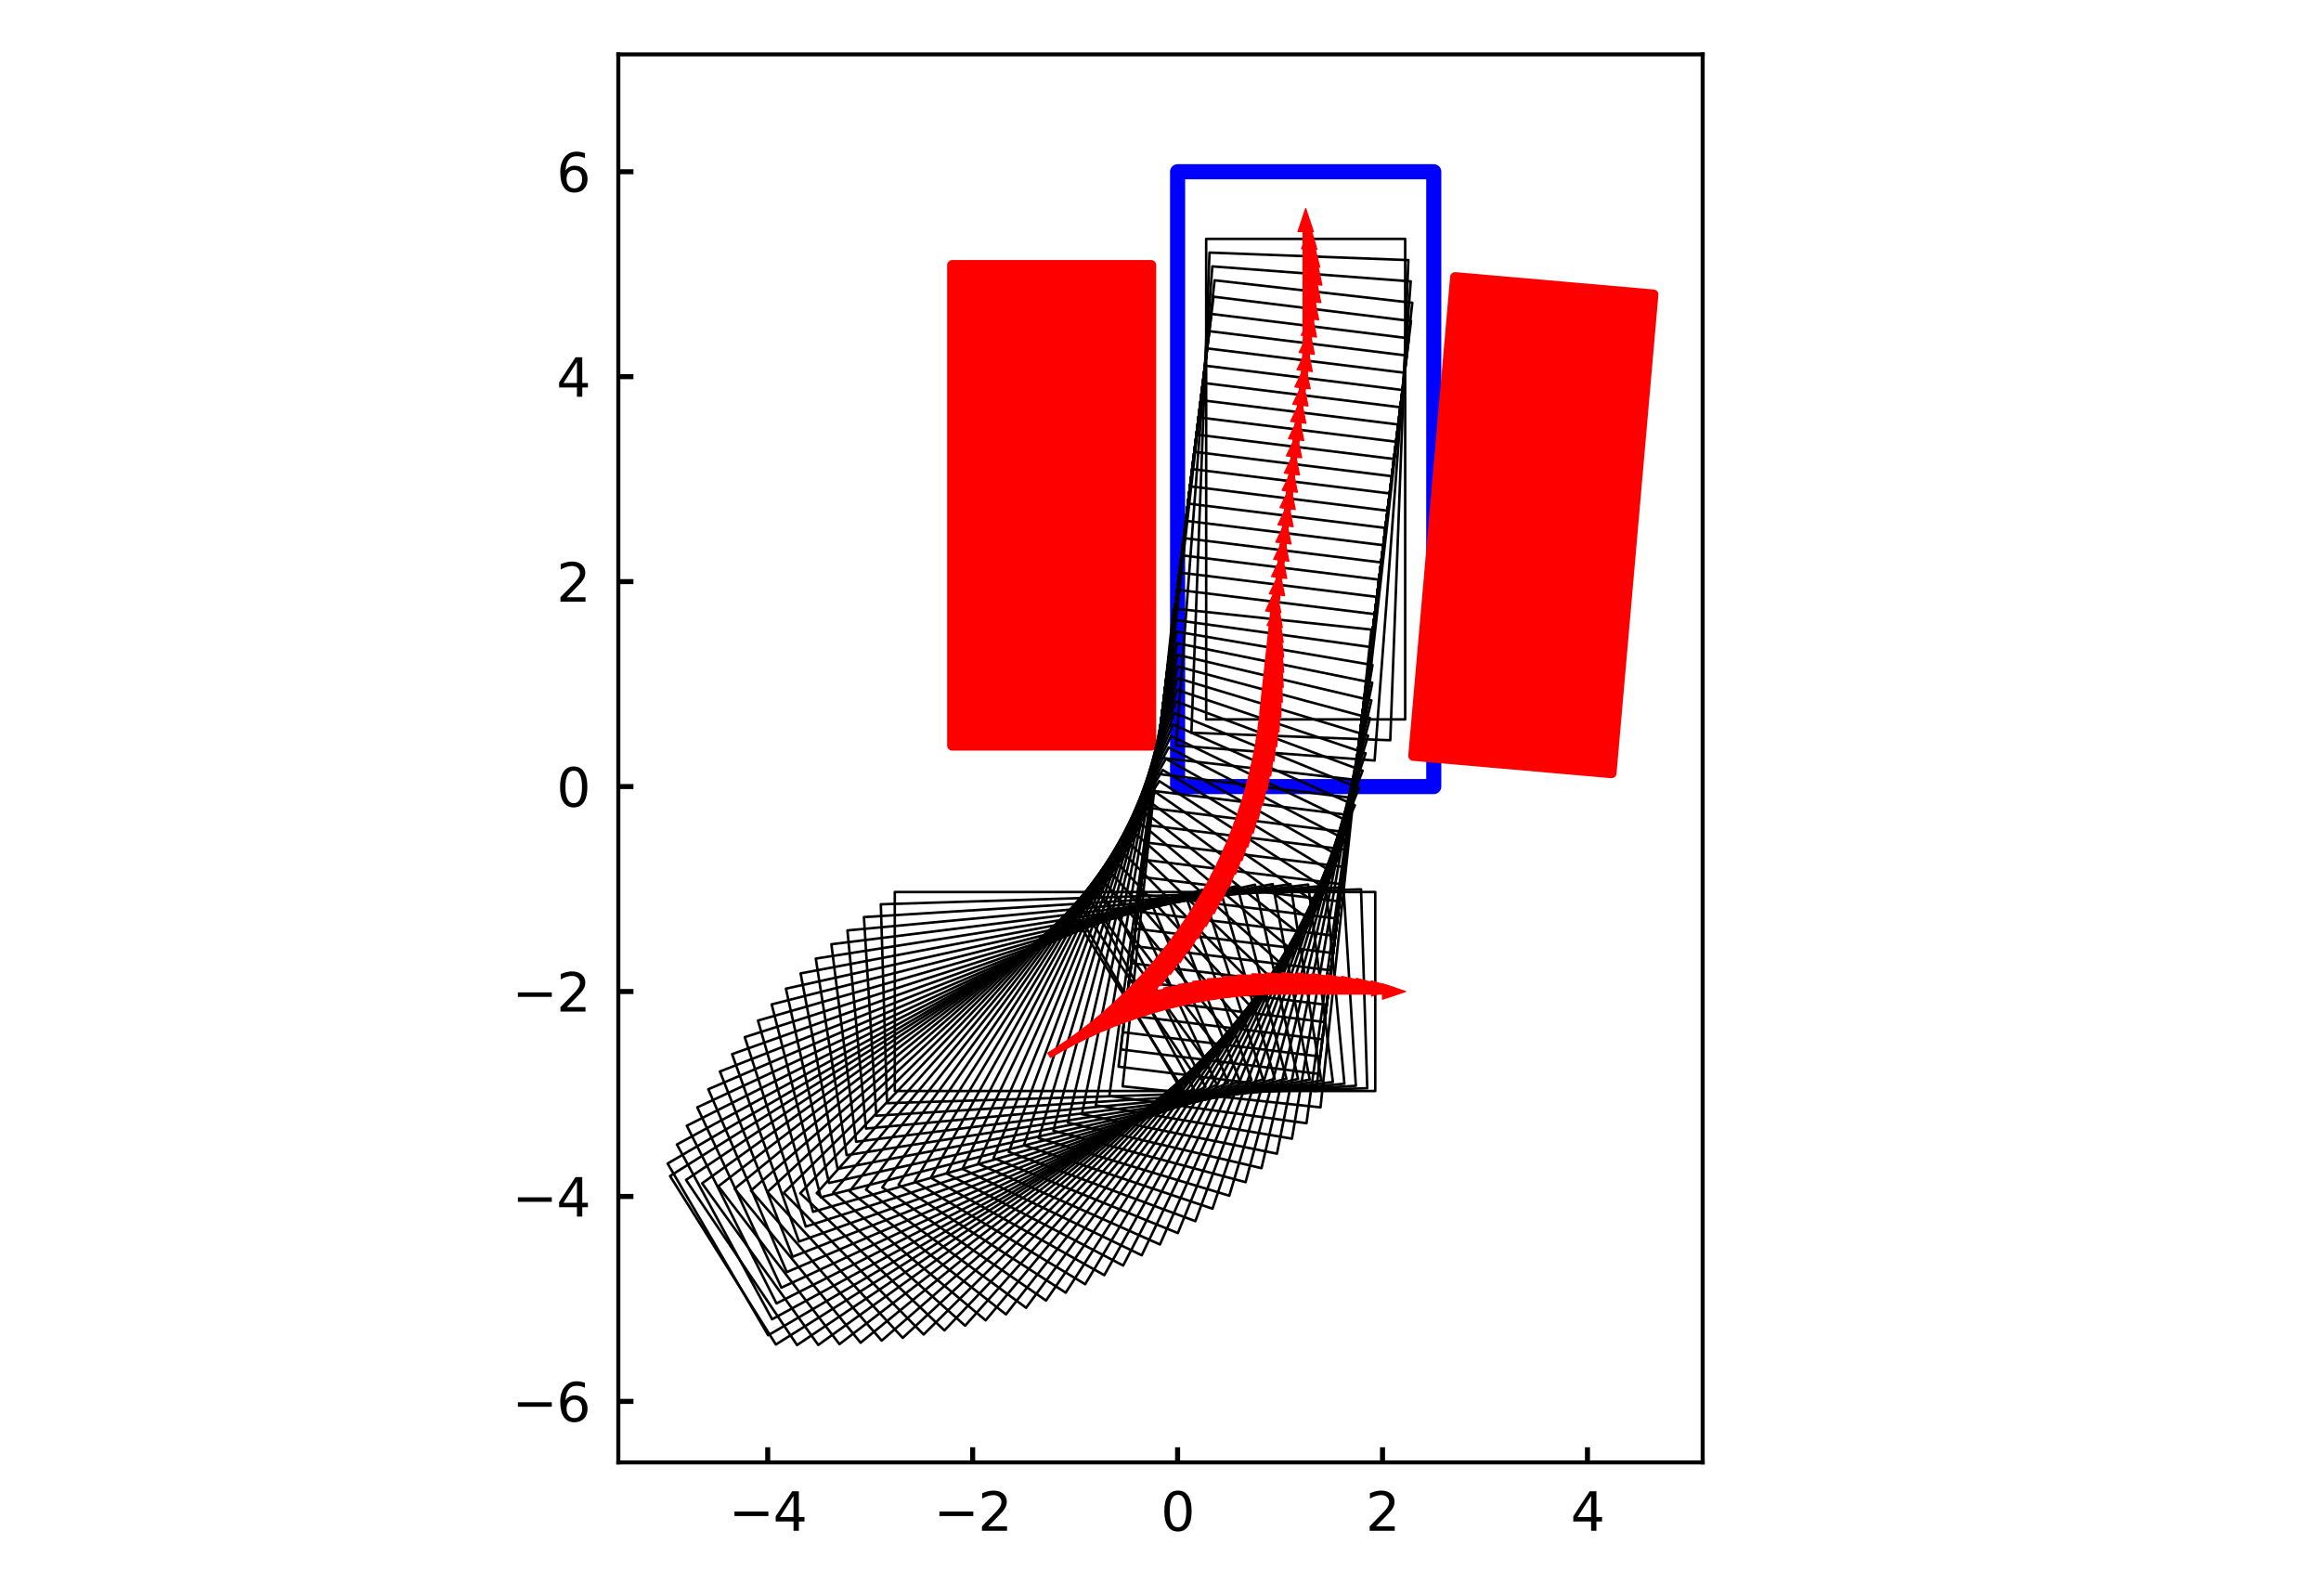 <?xml version="1.0" encoding="utf-8" standalone="no"?>
<!DOCTYPE svg PUBLIC "-//W3C//DTD SVG 1.1//EN"
  "http://www.w3.org/Graphics/SVG/1.1/DTD/svg11.dtd">
<svg xmlns:xlink="http://www.w3.org/1999/xlink" width="460.8pt" height="316.8pt" viewBox="0 0 460.8 316.8" xmlns="http://www.w3.org/2000/svg" version="1.1">
 <defs>
  <style type="text/css">*{stroke-linejoin: round; stroke-linecap: butt}</style>
 </defs>
 <g id="figure_1">
  <g id="patch_1">
   <path d="M 0 316.8 
L 460.8 316.8 
L 460.8 0 
L 0 0 
z
" style="fill: #ffffff"/>
  </g>
  <g id="axes_1">
   <g id="patch_2">
    <path d="M 122.761 290.32 
L 338.039 290.32 
L 338.039 10.8 
L 122.761 10.8 
z
" style="fill: #ffffff"/>
   </g>
   <g id="PatchCollection_1">
    <path d="M 233.794 156.153 
L 284.652 156.153 
L 284.652 34.093 
L 233.794 34.093 
z
" clip-path="url(#p45402630ba)" style="fill: #ffffff; stroke: #0000ff; stroke-width: 3"/>
    <path d="M 189.038 148.016 
L 228.545 148.016 
L 228.545 52.626 
L 189.038 52.626 
z
" clip-path="url(#p45402630ba)" style="fill: #ff0000; stroke: #ff0000; stroke-width: 2"/>
    <path d="M 280.583 150.05 
L 319.94 153.493 
L 328.253 58.467 
L 288.897 55.023 
z
" clip-path="url(#p45402630ba)" style="fill: #ff0000; stroke: #ff0000; stroke-width: 2"/>
   </g>
   <g id="PatchCollection_2">
    <path d="M 177.646 216.593 
L 273.036 216.593 
L 273.036 177.086 
L 177.646 177.086 
L 177.646 216.593 
z
" clip-path="url(#p45402630ba)" style="fill: none; stroke: #000000; stroke-width: 0.5"/>
    <path d="M 176.104 219.01 
L 271.447 216.038 
L 270.216 176.551 
L 174.873 179.523 
L 176.104 219.01 
z
" clip-path="url(#p45402630ba)" style="fill: none; stroke: #000000; stroke-width: 0.5"/>
    <path d="M 173.98 221.496 
L 269.185 215.554 
L 266.724 176.124 
L 171.52 182.066 
L 173.98 221.496 
z
" clip-path="url(#p45402630ba)" style="fill: none; stroke: #000000; stroke-width: 0.5"/>
    <path d="M 171.936 224.046 
L 266.909 215.141 
L 263.221 175.807 
L 168.248 184.712 
L 171.936 224.046 
z
" clip-path="url(#p45402630ba)" style="fill: none; stroke: #000000; stroke-width: 0.5"/>
    <path d="M 169.971 226.659 
L 264.621 214.799 
L 259.709 175.599 
L 165.06 187.459 
L 169.971 226.659 
z
" clip-path="url(#p45402630ba)" style="fill: none; stroke: #000000; stroke-width: 0.5"/>
    <path d="M 168.089 229.331 
L 262.324 214.529 
L 256.193 175.501 
L 161.959 190.303 
L 168.089 229.331 
z
" clip-path="url(#p45402630ba)" style="fill: none; stroke: #000000; stroke-width: 0.5"/>
    <path d="M 166.292 232.062 
L 260.019 214.33 
L 252.675 175.512 
L 158.948 193.243 
L 166.292 232.062 
z
" clip-path="url(#p45402630ba)" style="fill: none; stroke: #000000; stroke-width: 0.5"/>
    <path d="M 164.58 234.846 
L 257.709 214.203 
L 249.159 175.633 
L 156.03 196.276 
L 164.58 234.846 
z
" clip-path="url(#p45402630ba)" style="fill: none; stroke: #000000; stroke-width: 0.5"/>
    <path d="M 162.955 237.683 
L 255.396 214.149 
L 245.649 175.863 
L 153.208 199.398 
L 162.955 237.683 
z
" clip-path="url(#p45402630ba)" style="fill: none; stroke: #000000; stroke-width: 0.5"/>
    <path d="M 161.42 240.569 
L 253.083 214.166 
L 242.148 176.203 
L 150.485 202.606 
L 161.42 240.569 
z
" clip-path="url(#p45402630ba)" style="fill: none; stroke: #000000; stroke-width: 0.5"/>
    <path d="M 159.976 243.502 
L 250.772 214.255 
L 238.659 176.651 
L 147.863 205.898 
L 159.976 243.502 
z
" clip-path="url(#p45402630ba)" style="fill: none; stroke: #000000; stroke-width: 0.5"/>
    <path d="M 158.624 246.478 
L 248.464 214.417 
L 235.185 177.208 
L 145.345 209.269 
L 158.624 246.478 
z
" clip-path="url(#p45402630ba)" style="fill: none; stroke: #000000; stroke-width: 0.5"/>
    <path d="M 157.365 249.494 
L 246.162 214.65 
L 231.731 177.873 
L 142.933 212.718 
L 157.365 249.494 
z
" clip-path="url(#p45402630ba)" style="fill: none; stroke: #000000; stroke-width: 0.5"/>
    <path d="M 156.2 252.549 
L 243.869 214.954 
L 228.299 178.645 
L 140.63 216.24 
L 156.2 252.549 
z
" clip-path="url(#p45402630ba)" style="fill: none; stroke: #000000; stroke-width: 0.5"/>
    <path d="M 155.132 255.638 
L 241.587 215.33 
L 224.893 179.524 
L 138.438 219.832 
L 155.132 255.638 
z
" clip-path="url(#p45402630ba)" style="fill: none; stroke: #000000; stroke-width: 0.5"/>
    <path d="M 154.16 258.759 
L 239.317 215.777 
L 221.516 180.509 
L 136.358 223.491 
L 154.16 258.759 
z
" clip-path="url(#p45402630ba)" style="fill: none; stroke: #000000; stroke-width: 0.5"/>
    <path d="M 153.286 261.909 
L 237.062 216.295 
L 218.171 181.598 
L 134.394 227.212 
L 153.286 261.909 
z
" clip-path="url(#p45402630ba)" style="fill: none; stroke: #000000; stroke-width: 0.5"/>
    <path d="M 152.51 265.085 
L 234.825 216.882 
L 214.861 182.791 
L 132.547 230.993 
L 152.51 265.085 
z
" clip-path="url(#p45402630ba)" style="fill: none; stroke: #000000; stroke-width: 0.5"/>
    <path d="M 154.039 266.919 
L 234.812 216.175 
L 213.796 182.722 
L 133.023 233.466 
L 154.039 266.919 
z
" clip-path="url(#p45402630ba)" style="fill: none; stroke: #000000; stroke-width: 0.5"/>
    <path d="M 158.246 267.027 
L 237.399 213.791 
L 215.351 181.009 
L 136.198 234.245 
L 158.246 267.027 
z
" clip-path="url(#p45402630ba)" style="fill: none; stroke: #000000; stroke-width: 0.5"/>
    <path d="M 162.454 267.003 
L 239.91 211.327 
L 216.851 179.248 
L 139.395 234.924 
L 162.454 267.003 
z
" clip-path="url(#p45402630ba)" style="fill: none; stroke: #000000; stroke-width: 0.5"/>
    <path d="M 166.66 266.849 
L 242.343 208.787 
L 218.296 177.442 
L 142.613 235.504 
L 166.66 266.849 
z
" clip-path="url(#p45402630ba)" style="fill: none; stroke: #000000; stroke-width: 0.5"/>
    <path d="M 170.858 266.564 
L 244.696 206.172 
L 219.684 175.591 
L 145.846 235.983 
L 170.858 266.564 
z
" clip-path="url(#p45402630ba)" style="fill: none; stroke: #000000; stroke-width: 0.5"/>
    <path d="M 175.046 266.148 
L 246.966 203.485 
L 221.013 173.698 
L 149.093 236.361 
L 175.046 266.148 
z
" clip-path="url(#p45402630ba)" style="fill: none; stroke: #000000; stroke-width: 0.5"/>
    <path d="M 179.218 265.602 
L 249.151 200.728 
L 222.283 171.764 
L 152.35 236.638 
L 179.218 265.602 
z
" clip-path="url(#p45402630ba)" style="fill: none; stroke: #000000; stroke-width: 0.5"/>
    <path d="M 183.372 264.925 
L 251.25 197.904 
L 223.492 169.792 
L 155.614 236.813 
L 183.372 264.925 
z
" clip-path="url(#p45402630ba)" style="fill: none; stroke: #000000; stroke-width: 0.5"/>
    <path d="M 187.502 264.12 
L 253.259 195.017 
L 224.639 167.783 
L 158.882 236.887 
L 187.502 264.12 
z
" clip-path="url(#p45402630ba)" style="fill: none; stroke: #000000; stroke-width: 0.5"/>
    <path d="M 191.606 263.187 
L 255.177 192.068 
L 225.723 165.739 
L 162.151 236.858 
L 191.606 263.187 
z
" clip-path="url(#p45402630ba)" style="fill: none; stroke: #000000; stroke-width: 0.5"/>
    <path d="M 195.678 262.126 
L 257.003 189.061 
L 226.742 163.663 
L 165.418 236.728 
L 195.678 262.126 
z
" clip-path="url(#p45402630ba)" style="fill: none; stroke: #000000; stroke-width: 0.5"/>
    <path d="M 199.715 260.939 
L 258.734 185.999 
L 227.697 161.556 
L 168.678 236.496 
L 199.715 260.939 
z
" clip-path="url(#p45402630ba)" style="fill: none; stroke: #000000; stroke-width: 0.5"/>
    <path d="M 203.714 259.627 
L 260.369 182.884 
L 228.585 159.42 
L 171.93 236.162 
L 203.714 259.627 
z
" clip-path="url(#p45402630ba)" style="fill: none; stroke: #000000; stroke-width: 0.5"/>
    <path d="M 207.669 258.19 
L 261.906 179.72 
L 229.406 157.257 
L 175.17 235.728 
L 207.669 258.19 
z
" clip-path="url(#p45402630ba)" style="fill: none; stroke: #000000; stroke-width: 0.5"/>
    <path d="M 211.578 256.631 
L 263.343 176.509 
L 230.16 155.07 
L 178.395 235.192 
L 211.578 256.631 
z
" clip-path="url(#p45402630ba)" style="fill: none; stroke: #000000; stroke-width: 0.5"/>
    <path d="M 215.436 254.951 
L 264.68 173.256 
L 230.845 152.861 
L 181.601 234.556 
L 215.436 254.951 
z
" clip-path="url(#p45402630ba)" style="fill: none; stroke: #000000; stroke-width: 0.5"/>
    <path d="M 219.241 253.152 
L 265.915 169.962 
L 231.461 150.631 
L 184.787 233.822 
L 219.241 253.152 
z
" clip-path="url(#p45402630ba)" style="fill: none; stroke: #000000; stroke-width: 0.5"/>
    <path d="M 222.987 251.235 
L 267.047 166.631 
L 232.007 148.383 
L 187.947 232.988 
L 222.987 251.235 
z
" clip-path="url(#p45402630ba)" style="fill: none; stroke: #000000; stroke-width: 0.5"/>
    <path d="M 226.672 249.203 
L 268.074 163.266 
L 232.483 146.119 
L 191.08 232.055 
L 226.672 249.203 
z
" clip-path="url(#p45402630ba)" style="fill: none; stroke: #000000; stroke-width: 0.5"/>
    <path d="M 230.291 247.056 
L 268.996 159.872 
L 232.888 143.841 
L 194.183 231.026 
L 230.291 247.056 
z
" clip-path="url(#p45402630ba)" style="fill: none; stroke: #000000; stroke-width: 0.5"/>
    <path d="M 233.842 244.798 
L 269.812 156.45 
L 233.222 141.552 
L 197.252 229.9 
L 233.842 244.798 
z
" clip-path="url(#p45402630ba)" style="fill: none; stroke: #000000; stroke-width: 0.5"/>
    <path d="M 237.321 242.43 
L 270.521 153.004 
L 233.484 139.254 
L 200.284 228.68 
L 237.321 242.43 
z
" clip-path="url(#p45402630ba)" style="fill: none; stroke: #000000; stroke-width: 0.5"/>
    <path d="M 240.725 239.955 
L 271.122 149.538 
L 233.674 136.949 
L 203.277 227.366 
L 240.725 239.955 
z
" clip-path="url(#p45402630ba)" style="fill: none; stroke: #000000; stroke-width: 0.5"/>
    <path d="M 244.049 237.375 
L 271.614 146.055 
L 233.793 134.638 
L 206.228 225.959 
L 244.049 237.375 
z
" clip-path="url(#p45402630ba)" style="fill: none; stroke: #000000; stroke-width: 0.5"/>
    <path d="M 247.291 234.693 
L 271.998 142.558 
L 233.84 132.326 
L 209.133 224.46 
L 247.291 234.693 
z
" clip-path="url(#p45402630ba)" style="fill: none; stroke: #000000; stroke-width: 0.5"/>
    <path d="M 250.449 231.911 
L 272.273 139.051 
L 233.814 130.012 
L 211.99 222.872 
L 250.449 231.911 
z
" clip-path="url(#p45402630ba)" style="fill: none; stroke: #000000; stroke-width: 0.5"/>
    <path d="M 253.518 229.032 
L 272.439 135.537 
L 233.717 127.701 
L 214.796 221.196 
L 253.518 229.032 
z
" clip-path="url(#p45402630ba)" style="fill: none; stroke: #000000; stroke-width: 0.5"/>
    <path d="M 256.497 226.059 
L 272.494 132.02 
L 233.547 125.394 
L 217.549 219.433 
L 256.497 226.059 
z
" clip-path="url(#p45402630ba)" style="fill: none; stroke: #000000; stroke-width: 0.5"/>
    <path d="M 259.38 222.994 
L 272.441 128.503 
L 233.306 123.093 
L 220.246 217.585 
L 259.38 222.994 
z
" clip-path="url(#p45402630ba)" style="fill: none; stroke: #000000; stroke-width: 0.5"/>
    <path d="M 262.167 219.841 
L 272.278 124.989 
L 232.993 120.801 
L 222.883 215.654 
L 262.167 219.841 
z
" clip-path="url(#p45402630ba)" style="fill: none; stroke: #000000; stroke-width: 0.5"/>
    <path d="M 261.282 216.597 
L 272.961 121.925 
L 233.751 117.088 
L 222.072 211.76 
L 261.282 216.597 
z
" clip-path="url(#p45402630ba)" style="fill: none; stroke: #000000; stroke-width: 0.5"/>
    <path d="M 261.704 213.174 
L 273.383 118.502 
L 234.174 113.665 
L 222.494 208.337 
L 261.704 213.174 
z
" clip-path="url(#p45402630ba)" style="fill: none; stroke: #000000; stroke-width: 0.5"/>
    <path d="M 262.126 209.751 
L 273.805 115.079 
L 234.596 110.242 
L 222.917 204.914 
L 262.126 209.751 
z
" clip-path="url(#p45402630ba)" style="fill: none; stroke: #000000; stroke-width: 0.5"/>
    <path d="M 262.548 206.329 
L 274.228 111.656 
L 235.018 106.819 
L 223.339 201.491 
L 262.548 206.329 
z
" clip-path="url(#p45402630ba)" style="fill: none; stroke: #000000; stroke-width: 0.5"/>
    <path d="M 262.971 202.906 
L 274.65 108.234 
L 235.441 103.397 
L 223.761 198.069 
L 262.971 202.906 
z
" clip-path="url(#p45402630ba)" style="fill: none; stroke: #000000; stroke-width: 0.5"/>
    <path d="M 263.393 199.483 
L 275.072 104.811 
L 235.863 99.974 
L 224.183 194.646 
L 263.393 199.483 
z
" clip-path="url(#p45402630ba)" style="fill: none; stroke: #000000; stroke-width: 0.5"/>
    <path d="M 263.815 196.06 
L 275.495 101.388 
L 236.285 96.551 
L 224.606 191.223 
L 263.815 196.06 
z
" clip-path="url(#p45402630ba)" style="fill: none; stroke: #000000; stroke-width: 0.5"/>
    <path d="M 264.237 192.637 
L 275.917 97.965 
L 236.707 93.128 
L 225.028 187.8 
L 264.237 192.637 
z
" clip-path="url(#p45402630ba)" style="fill: none; stroke: #000000; stroke-width: 0.5"/>
    <path d="M 264.66 189.214 
L 276.339 94.542 
L 237.13 89.705 
L 225.45 184.377 
L 264.66 189.214 
z
" clip-path="url(#p45402630ba)" style="fill: none; stroke: #000000; stroke-width: 0.5"/>
    <path d="M 265.082 185.792 
L 276.761 91.119 
L 237.552 86.282 
L 225.873 180.954 
L 265.082 185.792 
z
" clip-path="url(#p45402630ba)" style="fill: none; stroke: #000000; stroke-width: 0.5"/>
    <path d="M 265.504 182.369 
L 277.184 87.697 
L 237.974 82.86 
L 226.295 177.532 
L 265.504 182.369 
z
" clip-path="url(#p45402630ba)" style="fill: none; stroke: #000000; stroke-width: 0.5"/>
    <path d="M 265.927 178.946 
L 277.606 84.274 
L 238.396 79.437 
L 226.717 174.109 
L 265.927 178.946 
z
" clip-path="url(#p45402630ba)" style="fill: none; stroke: #000000; stroke-width: 0.5"/>
    <path d="M 266.349 175.523 
L 278.028 80.851 
L 238.819 76.014 
L 227.139 170.686 
L 266.349 175.523 
z
" clip-path="url(#p45402630ba)" style="fill: none; stroke: #000000; stroke-width: 0.5"/>
    <path d="M 266.771 172.1 
L 278.45 77.428 
L 239.241 72.591 
L 227.562 167.263 
L 266.771 172.1 
z
" clip-path="url(#p45402630ba)" style="fill: none; stroke: #000000; stroke-width: 0.5"/>
    <path d="M 267.193 168.677 
L 278.873 74.005 
L 239.663 69.168 
L 227.984 163.84 
L 267.193 168.677 
z
" clip-path="url(#p45402630ba)" style="fill: none; stroke: #000000; stroke-width: 0.5"/>
    <path d="M 267.616 165.255 
L 279.295 70.582 
L 240.086 65.745 
L 228.406 160.417 
L 267.616 165.255 
z
" clip-path="url(#p45402630ba)" style="fill: none; stroke: #000000; stroke-width: 0.5"/>
    <path d="M 268.038 161.832 
L 279.717 67.16 
L 240.508 62.323 
L 228.828 156.995 
L 268.038 161.832 
z
" clip-path="url(#p45402630ba)" style="fill: none; stroke: #000000; stroke-width: 0.5"/>
    <path d="M 268.46 158.409 
L 280.139 63.737 
L 240.93 58.9 
L 229.251 153.572 
L 268.46 158.409 
z
" clip-path="url(#p45402630ba)" style="fill: none; stroke: #000000; stroke-width: 0.5"/>
    <path d="M 269.64 154.882 
L 280.398 60.101 
L 241.143 55.646 
L 230.385 150.427 
L 269.64 154.882 
z
" clip-path="url(#p45402630ba)" style="fill: none; stroke: #000000; stroke-width: 0.5"/>
    <path d="M 272.903 150.979 
L 280.083 55.86 
L 240.688 52.886 
L 233.508 148.005 
L 272.903 150.979 
z
" clip-path="url(#p45402630ba)" style="fill: none; stroke: #000000; stroke-width: 0.5"/>
    <path d="M 276.016 146.956 
L 279.609 51.634 
L 240.131 50.146 
L 236.537 145.468 
L 276.016 146.956 
z
" clip-path="url(#p45402630ba)" style="fill: none; stroke: #000000; stroke-width: 0.5"/>
    <path d="M 278.977 142.818 
L 278.976 47.428 
L 239.469 47.428 
L 239.47 142.818 
L 278.977 142.818 
z
" clip-path="url(#p45402630ba)" style="fill: none; stroke: #000000; stroke-width: 0.5"/>
   </g>
   <g id="PatchCollection_3">
    <path d="M 279.058 196.84 
L 274.48 198.366 
L 274.48 197.348 
L 254.137 197.348 
L 254.137 196.331 
L 274.48 196.331 
L 274.48 195.314 
z
" clip-path="url(#p45402630ba)" style="fill: #ff0000; stroke: #ff0000; stroke-width: 0.24"/>
    <path d="M 276.85 196.107 
L 272.323 197.774 
L 272.291 196.758 
L 251.958 197.391 
L 251.926 196.375 
L 272.26 195.741 
L 272.228 194.724 
z
" clip-path="url(#p45402630ba)" style="fill: #ff0000; stroke: #ff0000; stroke-width: 0.24"/>
    <path d="M 273.965 195.464 
L 269.491 197.272 
L 269.428 196.257 
L 249.124 197.524 
L 249.061 196.509 
L 269.365 195.242 
L 269.301 194.227 
z
" clip-path="url(#p45402630ba)" style="fill: #ff0000; stroke: #ff0000; stroke-width: 0.24"/>
    <path d="M 271.06 194.912 
L 266.645 196.858 
L 266.55 195.846 
L 246.296 197.745 
L 246.201 196.732 
L 266.456 194.833 
L 266.361 193.82 
z
" clip-path="url(#p45402630ba)" style="fill: #ff0000; stroke: #ff0000; stroke-width: 0.24"/>
    <path d="M 268.14 194.451 
L 263.788 196.534 
L 263.662 195.524 
L 243.476 198.054 
L 243.35 197.044 
L 263.535 194.515 
L 263.409 193.506 
z
" clip-path="url(#p45402630ba)" style="fill: #ff0000; stroke: #ff0000; stroke-width: 0.24"/>
    <path d="M 265.207 194.08 
L 260.922 196.298 
L 260.764 195.293 
L 240.667 198.45 
L 240.509 197.445 
L 260.606 194.288 
L 260.448 193.283 
z
" clip-path="url(#p45402630ba)" style="fill: #ff0000; stroke: #ff0000; stroke-width: 0.24"/>
    <path d="M 262.264 193.802 
L 258.05 196.152 
L 257.861 195.152 
L 237.872 198.934 
L 237.683 197.934 
L 257.672 194.153 
L 257.483 193.153 
z
" clip-path="url(#p45402630ba)" style="fill: #ff0000; stroke: #ff0000; stroke-width: 0.24"/>
    <path d="M 259.313 193.615 
L 255.175 196.095 
L 254.954 195.102 
L 235.093 199.505 
L 234.873 198.511 
L 254.734 194.109 
L 254.514 193.116 
z
" clip-path="url(#p45402630ba)" style="fill: #ff0000; stroke: #ff0000; stroke-width: 0.24"/>
    <path d="M 256.358 193.52 
L 252.299 196.128 
L 252.048 195.142 
L 232.334 200.161 
L 232.083 199.176 
L 251.797 194.157 
L 251.546 193.171 
z
" clip-path="url(#p45402630ba)" style="fill: #ff0000; stroke: #ff0000; stroke-width: 0.24"/>
    <path d="M 253.402 193.517 
L 249.426 196.251 
L 249.144 195.273 
L 229.596 200.904 
L 229.314 199.927 
L 248.863 194.296 
L 248.581 193.318 
z
" clip-path="url(#p45402630ba)" style="fill: #ff0000; stroke: #ff0000; stroke-width: 0.24"/>
    <path d="M 250.447 193.607 
L 246.558 196.463 
L 246.246 195.494 
L 226.882 201.732 
L 226.571 200.764 
L 245.934 194.526 
L 245.622 193.558 
z
" clip-path="url(#p45402630ba)" style="fill: #ff0000; stroke: #ff0000; stroke-width: 0.24"/>
    <path d="M 247.496 193.788 
L 243.698 196.764 
L 243.356 195.806 
L 224.196 202.643 
L 223.854 201.685 
L 243.014 194.848 
L 242.672 193.89 
z
" clip-path="url(#p45402630ba)" style="fill: #ff0000; stroke: #ff0000; stroke-width: 0.24"/>
    <path d="M 244.552 194.062 
L 240.849 197.154 
L 240.477 196.207 
L 221.54 203.638 
L 221.168 202.692 
L 240.106 195.26 
L 239.734 194.313 
z
" clip-path="url(#p45402630ba)" style="fill: #ff0000; stroke: #ff0000; stroke-width: 0.24"/>
    <path d="M 241.618 194.427 
L 238.013 197.633 
L 237.612 196.698 
L 218.915 204.716 
L 218.515 203.781 
L 237.211 195.763 
L 236.81 194.828 
z
" clip-path="url(#p45402630ba)" style="fill: #ff0000; stroke: #ff0000; stroke-width: 0.24"/>
    <path d="M 238.697 194.883 
L 235.194 198.2 
L 234.764 197.278 
L 216.326 205.874 
L 215.896 204.952 
L 234.334 196.356 
L 233.904 195.434 
z
" clip-path="url(#p45402630ba)" style="fill: #ff0000; stroke: #ff0000; stroke-width: 0.24"/>
    <path d="M 235.792 195.43 
L 232.393 198.854 
L 231.935 197.946 
L 213.774 207.113 
L 213.316 206.205 
L 231.477 197.038 
L 231.018 196.13 
z
" clip-path="url(#p45402630ba)" style="fill: #ff0000; stroke: #ff0000; stroke-width: 0.24"/>
    <path d="M 232.905 196.067 
L 229.615 199.596 
L 229.128 198.702 
L 211.262 208.43 
L 210.775 207.537 
L 228.642 197.809 
L 228.155 196.916 
z
" clip-path="url(#p45402630ba)" style="fill: #ff0000; stroke: #ff0000; stroke-width: 0.24"/>
    <path d="M 230.039 196.794 
L 226.861 200.423 
L 226.347 199.546 
L 208.792 209.825 
L 208.278 208.948 
L 225.833 198.668 
L 225.319 197.79 
z
" clip-path="url(#p45402630ba)" style="fill: #ff0000; stroke: #ff0000; stroke-width: 0.24"/>
    <path d="M 229.403 196.246 
L 226.339 199.972 
L 225.798 199.111 
L 208.572 209.933 
L 208.031 209.072 
L 225.257 198.25 
L 224.716 197.389 
z
" clip-path="url(#p45402630ba)" style="fill: #ff0000; stroke: #ff0000; stroke-width: 0.24"/>
    <path d="M 231.372 194.039 
L 228.425 197.86 
L 227.857 197.016 
L 210.977 208.369 
L 210.409 207.525 
L 227.29 196.172 
L 226.722 195.328 
z
" clip-path="url(#p45402630ba)" style="fill: #ff0000; stroke: #ff0000; stroke-width: 0.24"/>
    <path d="M 233.27 191.773 
L 230.444 195.684 
L 229.85 194.858 
L 213.332 206.732 
L 212.738 205.906 
L 229.257 194.032 
L 228.663 193.206 
z
" clip-path="url(#p45402630ba)" style="fill: #ff0000; stroke: #ff0000; stroke-width: 0.24"/>
    <path d="M 235.097 189.449 
L 232.394 193.446 
L 231.775 192.639 
L 215.635 205.021 
L 215.015 204.214 
L 231.156 191.832 
L 230.537 191.025 
z
" clip-path="url(#p45402630ba)" style="fill: #ff0000; stroke: #ff0000; stroke-width: 0.24"/>
    <path d="M 236.851 187.069 
L 234.274 191.148 
L 233.63 190.361 
L 217.883 203.24 
L 217.239 202.453 
L 232.986 189.573 
L 232.342 188.786 
z
" clip-path="url(#p45402630ba)" style="fill: #ff0000; stroke: #ff0000; stroke-width: 0.24"/>
    <path d="M 238.53 184.636 
L 236.081 188.793 
L 235.413 188.026 
L 220.075 201.39 
L 219.407 200.623 
L 234.745 187.259 
L 234.076 186.492 
z
" clip-path="url(#p45402630ba)" style="fill: #ff0000; stroke: #ff0000; stroke-width: 0.24"/>
    <path d="M 240.132 182.151 
L 237.814 186.382 
L 237.122 185.637 
L 222.208 199.472 
L 221.516 198.726 
L 236.43 184.891 
L 235.739 184.145 
z
" clip-path="url(#p45402630ba)" style="fill: #ff0000; stroke: #ff0000; stroke-width: 0.24"/>
    <path d="M 241.656 179.617 
L 239.471 183.919 
L 238.756 183.195 
L 224.28 197.489 
L 223.565 196.765 
L 238.041 182.472 
L 237.327 181.748 
z
" clip-path="url(#p45402630ba)" style="fill: #ff0000; stroke: #ff0000; stroke-width: 0.24"/>
    <path d="M 243.1 177.038 
L 241.05 181.406 
L 240.313 180.704 
L 226.29 195.442 
L 225.553 194.741 
L 239.576 180.003 
L 238.839 179.302 
z
" clip-path="url(#p45402630ba)" style="fill: #ff0000; stroke: #ff0000; stroke-width: 0.24"/>
    <path d="M 244.463 174.414 
L 242.55 178.844 
L 241.792 178.166 
L 228.234 193.333 
L 227.476 192.655 
L 241.034 177.488 
L 240.275 176.81 
z
" clip-path="url(#p45402630ba)" style="fill: #ff0000; stroke: #ff0000; stroke-width: 0.24"/>
    <path d="M 245.744 171.75 
L 243.97 176.237 
L 243.191 175.583 
L 230.112 191.165 
L 229.333 190.511 
L 242.412 174.929 
L 241.633 174.275 
z
" clip-path="url(#p45402630ba)" style="fill: #ff0000; stroke: #ff0000; stroke-width: 0.24"/>
    <path d="M 246.941 169.047 
L 245.308 173.587 
L 244.509 172.957 
L 231.922 188.939 
L 231.123 188.31 
L 243.71 172.328 
L 242.91 171.699 
z
" clip-path="url(#p45402630ba)" style="fill: #ff0000; stroke: #ff0000; stroke-width: 0.24"/>
    <path d="M 248.053 166.308 
L 246.562 170.896 
L 245.744 170.292 
L 233.661 186.659 
L 232.843 186.054 
L 244.926 169.688 
L 244.107 169.084 
z
" clip-path="url(#p45402630ba)" style="fill: #ff0000; stroke: #ff0000; stroke-width: 0.24"/>
    <path d="M 249.08 163.535 
L 247.732 168.168 
L 246.896 167.59 
L 235.329 184.325 
L 234.492 183.746 
L 246.059 167.011 
L 245.222 166.433 
z
" clip-path="url(#p45402630ba)" style="fill: #ff0000; stroke: #ff0000; stroke-width: 0.24"/>
    <path d="M 250.019 160.732 
L 248.817 165.404 
L 247.963 164.852 
L 236.923 181.94 
L 236.069 181.388 
L 247.108 164.3 
L 246.254 163.748 
z
" clip-path="url(#p45402630ba)" style="fill: #ff0000; stroke: #ff0000; stroke-width: 0.24"/>
    <path d="M 250.871 157.901 
L 249.815 162.609 
L 248.944 162.084 
L 238.442 179.506 
L 237.571 178.981 
L 248.073 161.558 
L 247.202 161.033 
z
" clip-path="url(#p45402630ba)" style="fill: #ff0000; stroke: #ff0000; stroke-width: 0.24"/>
    <path d="M 251.634 155.045 
L 250.725 159.783 
L 249.838 159.285 
L 239.884 177.027 
L 238.997 176.529 
L 248.951 158.788 
L 248.064 158.29 
z
" clip-path="url(#p45402630ba)" style="fill: #ff0000; stroke: #ff0000; stroke-width: 0.24"/>
    <path d="M 252.308 152.166 
L 251.547 156.93 
L 250.645 156.461 
L 241.249 174.504 
L 240.346 174.034 
L 249.743 155.991 
L 248.841 155.521 
z
" clip-path="url(#p45402630ba)" style="fill: #ff0000; stroke: #ff0000; stroke-width: 0.24"/>
    <path d="M 252.892 149.268 
L 252.28 154.054 
L 251.363 153.612 
L 242.534 171.939 
L 241.617 171.498 
L 250.447 153.171 
L 249.531 152.729 
z
" clip-path="url(#p45402630ba)" style="fill: #ff0000; stroke: #ff0000; stroke-width: 0.24"/>
    <path d="M 253.385 146.353 
L 252.922 151.155 
L 251.993 150.743 
L 243.738 169.336 
L 242.809 168.923 
L 251.063 150.33 
L 250.133 149.917 
z
" clip-path="url(#p45402630ba)" style="fill: #ff0000; stroke: #ff0000; stroke-width: 0.24"/>
    <path d="M 253.787 143.424 
L 253.474 148.239 
L 252.532 147.855 
L 244.861 166.697 
L 243.919 166.313 
L 251.59 147.472 
L 250.648 147.088 
z
" clip-path="url(#p45402630ba)" style="fill: #ff0000; stroke: #ff0000; stroke-width: 0.24"/>
    <path d="M 254.098 140.484 
L 253.935 145.306 
L 252.982 144.952 
L 245.901 164.023 
L 244.948 163.669 
L 252.028 144.598 
L 251.075 144.244 
z
" clip-path="url(#p45402630ba)" style="fill: #ff0000; stroke: #ff0000; stroke-width: 0.24"/>
    <path d="M 254.317 137.536 
L 254.304 142.36 
L 253.34 142.036 
L 246.858 161.319 
L 245.893 160.995 
L 252.376 141.712 
L 251.412 141.388 
z
" clip-path="url(#p45402630ba)" style="fill: #ff0000; stroke: #ff0000; stroke-width: 0.24"/>
    <path d="M 254.444 134.582 
L 254.582 139.405 
L 253.608 139.111 
L 247.729 158.586 
L 246.755 158.292 
L 252.634 138.817 
L 251.66 138.523 
z
" clip-path="url(#p45402630ba)" style="fill: #ff0000; stroke: #ff0000; stroke-width: 0.24"/>
    <path d="M 254.479 131.626 
L 254.767 136.442 
L 253.784 136.178 
L 248.515 155.828 
L 247.533 155.564 
L 252.802 135.915 
L 251.819 135.652 
z
" clip-path="url(#p45402630ba)" style="fill: #ff0000; stroke: #ff0000; stroke-width: 0.24"/>
    <path d="M 254.421 128.67 
L 254.86 133.475 
L 253.869 133.242 
L 249.215 153.046 
L 248.225 152.813 
L 252.879 133.009 
L 251.889 132.777 
z
" clip-path="url(#p45402630ba)" style="fill: #ff0000; stroke: #ff0000; stroke-width: 0.24"/>
    <path d="M 254.272 125.717 
L 254.86 130.506 
L 253.863 130.304 
L 249.828 150.244 
L 248.831 150.042 
L 252.866 130.103 
L 251.869 129.901 
z
" clip-path="url(#p45402630ba)" style="fill: #ff0000; stroke: #ff0000; stroke-width: 0.24"/>
    <path d="M 254.031 122.771 
L 254.767 127.539 
L 253.764 127.368 
L 250.353 147.424 
L 249.35 147.253 
L 252.762 127.198 
L 251.759 127.027 
z
" clip-path="url(#p45402630ba)" style="fill: #ff0000; stroke: #ff0000; stroke-width: 0.24"/>
    <path d="M 253.698 119.833 
L 254.583 124.576 
L 253.575 124.437 
L 250.79 144.589 
L 249.782 144.449 
L 252.567 124.298 
L 251.56 124.158 
z
" clip-path="url(#p45402630ba)" style="fill: #ff0000; stroke: #ff0000; stroke-width: 0.24"/>
    <path d="M 253.274 116.907 
L 254.306 121.62 
L 253.294 121.513 
L 251.138 141.741 
L 250.127 141.634 
L 252.283 121.405 
L 251.271 121.297 
z
" clip-path="url(#p45402630ba)" style="fill: #ff0000; stroke: #ff0000; stroke-width: 0.24"/>
    <path d="M 254.093 113.53 
L 255.047 118.26 
L 254.038 118.135 
L 251.547 138.325 
L 250.537 138.201 
L 253.028 118.011 
L 252.019 117.886 
z
" clip-path="url(#p45402630ba)" style="fill: #ff0000; stroke: #ff0000; stroke-width: 0.24"/>
    <path d="M 254.516 110.107 
L 255.47 114.837 
L 254.46 114.712 
L 251.969 134.903 
L 250.96 134.778 
L 253.451 114.588 
L 252.441 114.463 
z
" clip-path="url(#p45402630ba)" style="fill: #ff0000; stroke: #ff0000; stroke-width: 0.24"/>
    <path d="M 254.938 106.685 
L 255.892 111.414 
L 254.882 111.29 
L 252.391 131.48 
L 251.382 131.355 
L 253.873 111.165 
L 252.863 111.041 
z
" clip-path="url(#p45402630ba)" style="fill: #ff0000; stroke: #ff0000; stroke-width: 0.24"/>
    <path d="M 255.36 103.262 
L 256.314 107.991 
L 255.305 107.867 
L 252.814 128.057 
L 251.804 127.932 
L 254.295 107.742 
L 253.286 107.618 
z
" clip-path="url(#p45402630ba)" style="fill: #ff0000; stroke: #ff0000; stroke-width: 0.24"/>
    <path d="M 255.783 99.839 
L 256.736 104.568 
L 255.727 104.444 
L 253.236 124.634 
L 252.227 124.51 
L 254.717 104.319 
L 253.708 104.195 
z
" clip-path="url(#p45402630ba)" style="fill: #ff0000; stroke: #ff0000; stroke-width: 0.24"/>
    <path d="M 256.205 96.416 
L 257.159 101.146 
L 256.149 101.021 
L 253.658 121.211 
L 252.649 121.087 
L 255.14 100.897 
L 254.13 100.772 
z
" clip-path="url(#p45402630ba)" style="fill: #ff0000; stroke: #ff0000; stroke-width: 0.24"/>
    <path d="M 256.627 92.993 
L 257.581 97.723 
L 256.571 97.598 
L 254.081 117.788 
L 253.071 117.664 
L 255.562 97.474 
L 254.552 97.349 
z
" clip-path="url(#p45402630ba)" style="fill: #ff0000; stroke: #ff0000; stroke-width: 0.24"/>
    <path d="M 257.049 89.57 
L 258.003 94.3 
L 256.994 94.175 
L 254.503 114.366 
L 253.493 114.241 
L 255.984 94.051 
L 254.975 93.926 
z
" clip-path="url(#p45402630ba)" style="fill: #ff0000; stroke: #ff0000; stroke-width: 0.24"/>
    <path d="M 257.472 86.148 
L 258.425 90.877 
L 257.416 90.753 
L 254.925 110.943 
L 253.916 110.818 
L 256.406 90.628 
L 255.397 90.504 
z
" clip-path="url(#p45402630ba)" style="fill: #ff0000; stroke: #ff0000; stroke-width: 0.24"/>
    <path d="M 257.894 82.725 
L 258.848 87.454 
L 257.838 87.33 
L 255.348 107.52 
L 254.338 107.395 
L 256.829 87.205 
L 255.819 87.081 
z
" clip-path="url(#p45402630ba)" style="fill: #ff0000; stroke: #ff0000; stroke-width: 0.24"/>
    <path d="M 258.316 79.302 
L 259.27 84.031 
L 258.26 83.907 
L 255.77 104.097 
L 254.76 103.973 
L 257.251 83.782 
L 256.241 83.658 
z
" clip-path="url(#p45402630ba)" style="fill: #ff0000; stroke: #ff0000; stroke-width: 0.24"/>
    <path d="M 258.738 75.879 
L 259.692 80.609 
L 258.683 80.484 
L 256.192 100.674 
L 255.182 100.55 
L 257.673 80.36 
L 256.664 80.235 
z
" clip-path="url(#p45402630ba)" style="fill: #ff0000; stroke: #ff0000; stroke-width: 0.24"/>
    <path d="M 259.161 72.456 
L 260.115 77.186 
L 259.105 77.061 
L 256.614 97.251 
L 255.605 97.127 
L 258.096 76.937 
L 257.086 76.812 
z
" clip-path="url(#p45402630ba)" style="fill: #ff0000; stroke: #ff0000; stroke-width: 0.24"/>
    <path d="M 259.583 69.033 
L 260.537 73.763 
L 259.527 73.638 
L 257.036 93.829 
L 256.027 93.704 
L 258.518 73.514 
L 257.508 73.389 
z
" clip-path="url(#p45402630ba)" style="fill: #ff0000; stroke: #ff0000; stroke-width: 0.24"/>
    <path d="M 260.005 65.61 
L 260.959 70.34 
L 259.95 70.215 
L 257.459 90.406 
L 256.449 90.281 
L 258.94 70.091 
L 257.931 69.966 
z
" clip-path="url(#p45402630ba)" style="fill: #ff0000; stroke: #ff0000; stroke-width: 0.24"/>
    <path d="M 260.428 62.188 
L 261.381 66.917 
L 260.372 66.793 
L 257.881 86.983 
L 256.872 86.858 
L 259.362 66.668 
L 258.353 66.544 
z
" clip-path="url(#p45402630ba)" style="fill: #ff0000; stroke: #ff0000; stroke-width: 0.24"/>
    <path d="M 260.85 58.765 
L 261.804 63.494 
L 260.794 63.37 
L 258.303 83.56 
L 257.294 83.436 
L 259.785 63.245 
L 258.775 63.121 
z
" clip-path="url(#p45402630ba)" style="fill: #ff0000; stroke: #ff0000; stroke-width: 0.24"/>
    <path d="M 261.272 55.342 
L 262.226 60.071 
L 261.216 59.947 
L 258.726 80.137 
L 257.716 80.013 
L 260.207 59.822 
L 259.197 59.698 
z
" clip-path="url(#p45402630ba)" style="fill: #ff0000; stroke: #ff0000; stroke-width: 0.24"/>
    <path d="M 261.449 51.89 
L 262.449 56.61 
L 261.438 56.496 
L 259.144 76.709 
L 258.133 76.594 
L 260.428 56.381 
L 259.417 56.266 
z
" clip-path="url(#p45402630ba)" style="fill: #ff0000; stroke: #ff0000; stroke-width: 0.24"/>
    <path d="M 260.839 48.369 
L 262.016 53.048 
L 261.002 52.971 
L 259.47 73.257 
L 258.456 73.18 
L 259.987 52.895 
L 258.973 52.818 
z
" clip-path="url(#p45402630ba)" style="fill: #ff0000; stroke: #ff0000; stroke-width: 0.24"/>
    <path d="M 260.097 44.872 
L 261.449 49.504 
L 260.432 49.466 
L 259.666 69.794 
L 258.65 69.756 
L 259.416 49.427 
L 258.4 49.389 
z
" clip-path="url(#p45402630ba)" style="fill: #ff0000; stroke: #ff0000; stroke-width: 0.24"/>
    <path d="M 259.223 41.407 
L 260.749 45.984 
L 259.731 45.984 
L 259.731 66.327 
L 258.714 66.327 
L 258.714 45.984 
L 257.697 45.984 
z
" clip-path="url(#p45402630ba)" style="fill: #ff0000; stroke: #ff0000; stroke-width: 0.24"/>
   </g>
   <g id="matplotlib.axis_1">
    <g id="xtick_1">
     <g id="line2d_1">
      <defs>
       <path id="m934061f08c" d="M 0 0 
L 0 -3 
" style="stroke: #000000"/>
      </defs>
      <g>
       <use xlink:href="#m934061f08c" x="152.42" y="290.32" style="stroke: #000000"/>
      </g>
     </g>
     <g id="text_1">
      <!-- −4 -->
      <g transform="translate(144.681 303.898) scale(0.105 -0.105)">
       <defs>
        <path id="DejaVuSans-2212" d="M 678 2272 
L 4684 2272 
L 4684 1741 
L 678 1741 
L 678 2272 
z
" transform="scale(0.016)"/>
        <path id="DejaVuSans-34" d="M 2419 4116 
L 825 1625 
L 2419 1625 
L 2419 4116 
z
M 2253 4666 
L 3047 4666 
L 3047 1625 
L 3713 1625 
L 3713 1100 
L 3047 1100 
L 3047 0 
L 2419 0 
L 2419 1100 
L 313 1100 
L 313 1709 
L 2253 4666 
z
" transform="scale(0.016)"/>
       </defs>
       <use xlink:href="#DejaVuSans-2212"/>
       <use xlink:href="#DejaVuSans-34" x="83.789"/>
      </g>
     </g>
    </g>
    <g id="xtick_2">
     <g id="line2d_2">
      <g>
       <use xlink:href="#m934061f08c" x="193.107" y="290.32" style="stroke: #000000"/>
      </g>
     </g>
     <g id="text_2">
      <!-- −2 -->
      <g transform="translate(185.367 303.898) scale(0.105 -0.105)">
       <defs>
        <path id="DejaVuSans-32" d="M 1228 531 
L 3431 531 
L 3431 0 
L 469 0 
L 469 531 
Q 828 903 1448 1529 
Q 2069 2156 2228 2338 
Q 2531 2678 2651 2914 
Q 2772 3150 2772 3378 
Q 2772 3750 2511 3984 
Q 2250 4219 1831 4219 
Q 1534 4219 1204 4116 
Q 875 4013 500 3803 
L 500 4441 
Q 881 4594 1212 4672 
Q 1544 4750 1819 4750 
Q 2544 4750 2975 4387 
Q 3406 4025 3406 3419 
Q 3406 3131 3298 2873 
Q 3191 2616 2906 2266 
Q 2828 2175 2409 1742 
Q 1991 1309 1228 531 
z
" transform="scale(0.016)"/>
       </defs>
       <use xlink:href="#DejaVuSans-2212"/>
       <use xlink:href="#DejaVuSans-32" x="83.789"/>
      </g>
     </g>
    </g>
    <g id="xtick_3">
     <g id="line2d_3">
      <g>
       <use xlink:href="#m934061f08c" x="233.794" y="290.32" style="stroke: #000000"/>
      </g>
     </g>
     <g id="text_3">
      <!-- 0 -->
      <g transform="translate(230.453 303.898) scale(0.105 -0.105)">
       <defs>
        <path id="DejaVuSans-30" d="M 2034 4250 
Q 1547 4250 1301 3770 
Q 1056 3291 1056 2328 
Q 1056 1369 1301 889 
Q 1547 409 2034 409 
Q 2525 409 2770 889 
Q 3016 1369 3016 2328 
Q 3016 3291 2770 3770 
Q 2525 4250 2034 4250 
z
M 2034 4750 
Q 2819 4750 3233 4129 
Q 3647 3509 3647 2328 
Q 3647 1150 3233 529 
Q 2819 -91 2034 -91 
Q 1250 -91 836 529 
Q 422 1150 422 2328 
Q 422 3509 836 4129 
Q 1250 4750 2034 4750 
z
" transform="scale(0.016)"/>
       </defs>
       <use xlink:href="#DejaVuSans-30"/>
      </g>
     </g>
    </g>
    <g id="xtick_4">
     <g id="line2d_4">
      <g>
       <use xlink:href="#m934061f08c" x="274.48" y="290.32" style="stroke: #000000"/>
      </g>
     </g>
     <g id="text_4">
      <!-- 2 -->
      <g transform="translate(271.14 303.898) scale(0.105 -0.105)">
       <use xlink:href="#DejaVuSans-32"/>
      </g>
     </g>
    </g>
    <g id="xtick_5">
     <g id="line2d_5">
      <g>
       <use xlink:href="#m934061f08c" x="315.167" y="290.32" style="stroke: #000000"/>
      </g>
     </g>
     <g id="text_5">
      <!-- 4 -->
      <g transform="translate(311.827 303.898) scale(0.105 -0.105)">
       <use xlink:href="#DejaVuSans-34"/>
      </g>
     </g>
    </g>
   </g>
   <g id="matplotlib.axis_2">
    <g id="ytick_1">
     <g id="line2d_6">
      <defs>
       <path id="mf9aace9816" d="M 0 0 
L 3 0 
" style="stroke: #000000"/>
      </defs>
      <g>
       <use xlink:href="#mf9aace9816" x="122.761" y="278.213" style="stroke: #000000"/>
      </g>
     </g>
     <g id="text_6">
      <!-- −6 -->
      <g transform="translate(101.682 282.202) scale(0.105 -0.105)">
       <defs>
        <path id="DejaVuSans-36" d="M 2113 2584 
Q 1688 2584 1439 2293 
Q 1191 2003 1191 1497 
Q 1191 994 1439 701 
Q 1688 409 2113 409 
Q 2538 409 2786 701 
Q 3034 994 3034 1497 
Q 3034 2003 2786 2293 
Q 2538 2584 2113 2584 
z
M 3366 4563 
L 3366 3988 
Q 3128 4100 2886 4159 
Q 2644 4219 2406 4219 
Q 1781 4219 1451 3797 
Q 1122 3375 1075 2522 
Q 1259 2794 1537 2939 
Q 1816 3084 2150 3084 
Q 2853 3084 3261 2657 
Q 3669 2231 3669 1497 
Q 3669 778 3244 343 
Q 2819 -91 2113 -91 
Q 1303 -91 875 529 
Q 447 1150 447 2328 
Q 447 3434 972 4092 
Q 1497 4750 2381 4750 
Q 2619 4750 2861 4703 
Q 3103 4656 3366 4563 
z
" transform="scale(0.016)"/>
       </defs>
       <use xlink:href="#DejaVuSans-2212"/>
       <use xlink:href="#DejaVuSans-36" x="83.789"/>
      </g>
     </g>
    </g>
    <g id="ytick_2">
     <g id="line2d_7">
      <g>
       <use xlink:href="#mf9aace9816" x="122.761" y="237.526" style="stroke: #000000"/>
      </g>
     </g>
     <g id="text_7">
      <!-- −4 -->
      <g transform="translate(101.682 241.516) scale(0.105 -0.105)">
       <use xlink:href="#DejaVuSans-2212"/>
       <use xlink:href="#DejaVuSans-34" x="83.789"/>
      </g>
     </g>
    </g>
    <g id="ytick_3">
     <g id="line2d_8">
      <g>
       <use xlink:href="#mf9aace9816" x="122.761" y="196.84" style="stroke: #000000"/>
      </g>
     </g>
     <g id="text_8">
      <!-- −2 -->
      <g transform="translate(101.682 200.829) scale(0.105 -0.105)">
       <use xlink:href="#DejaVuSans-2212"/>
       <use xlink:href="#DejaVuSans-32" x="83.789"/>
      </g>
     </g>
    </g>
    <g id="ytick_4">
     <g id="line2d_9">
      <g>
       <use xlink:href="#mf9aace9816" x="122.761" y="156.153" style="stroke: #000000"/>
      </g>
     </g>
     <g id="text_9">
      <!-- 0 -->
      <g transform="translate(110.481 160.142) scale(0.105 -0.105)">
       <use xlink:href="#DejaVuSans-30"/>
      </g>
     </g>
    </g>
    <g id="ytick_5">
     <g id="line2d_10">
      <g>
       <use xlink:href="#mf9aace9816" x="122.761" y="115.467" style="stroke: #000000"/>
      </g>
     </g>
     <g id="text_10">
      <!-- 2 -->
      <g transform="translate(110.481 119.456) scale(0.105 -0.105)">
       <use xlink:href="#DejaVuSans-32"/>
      </g>
     </g>
    </g>
    <g id="ytick_6">
     <g id="line2d_11">
      <g>
       <use xlink:href="#mf9aace9816" x="122.761" y="74.78" style="stroke: #000000"/>
      </g>
     </g>
     <g id="text_11">
      <!-- 4 -->
      <g transform="translate(110.481 78.769) scale(0.105 -0.105)">
       <use xlink:href="#DejaVuSans-34"/>
      </g>
     </g>
    </g>
    <g id="ytick_7">
     <g id="line2d_12">
      <g>
       <use xlink:href="#mf9aace9816" x="122.761" y="34.093" style="stroke: #000000"/>
      </g>
     </g>
     <g id="text_12">
      <!-- 6 -->
      <g transform="translate(110.481 38.083) scale(0.105 -0.105)">
       <use xlink:href="#DejaVuSans-36"/>
      </g>
     </g>
    </g>
   </g>
   <g id="patch_3">
    <path d="M 122.761 290.32 
L 122.761 10.8 
" style="fill: none; stroke: #000000; stroke-width: 0.8; stroke-linejoin: miter; stroke-linecap: square"/>
   </g>
   <g id="patch_4">
    <path d="M 338.039 290.32 
L 338.039 10.8 
" style="fill: none; stroke: #000000; stroke-width: 0.8; stroke-linejoin: miter; stroke-linecap: square"/>
   </g>
   <g id="patch_5">
    <path d="M 122.761 290.32 
L 338.039 290.32 
" style="fill: none; stroke: #000000; stroke-width: 0.8; stroke-linejoin: miter; stroke-linecap: square"/>
   </g>
   <g id="patch_6">
    <path d="M 122.761 10.8 
L 338.039 10.8 
" style="fill: none; stroke: #000000; stroke-width: 0.8; stroke-linejoin: miter; stroke-linecap: square"/>
   </g>
  </g>
 </g>
 <defs>
  <clipPath id="p45402630ba">
   <rect x="122.761" y="10.8" width="215.278" height="279.52"/>
  </clipPath>
 </defs>
</svg>
